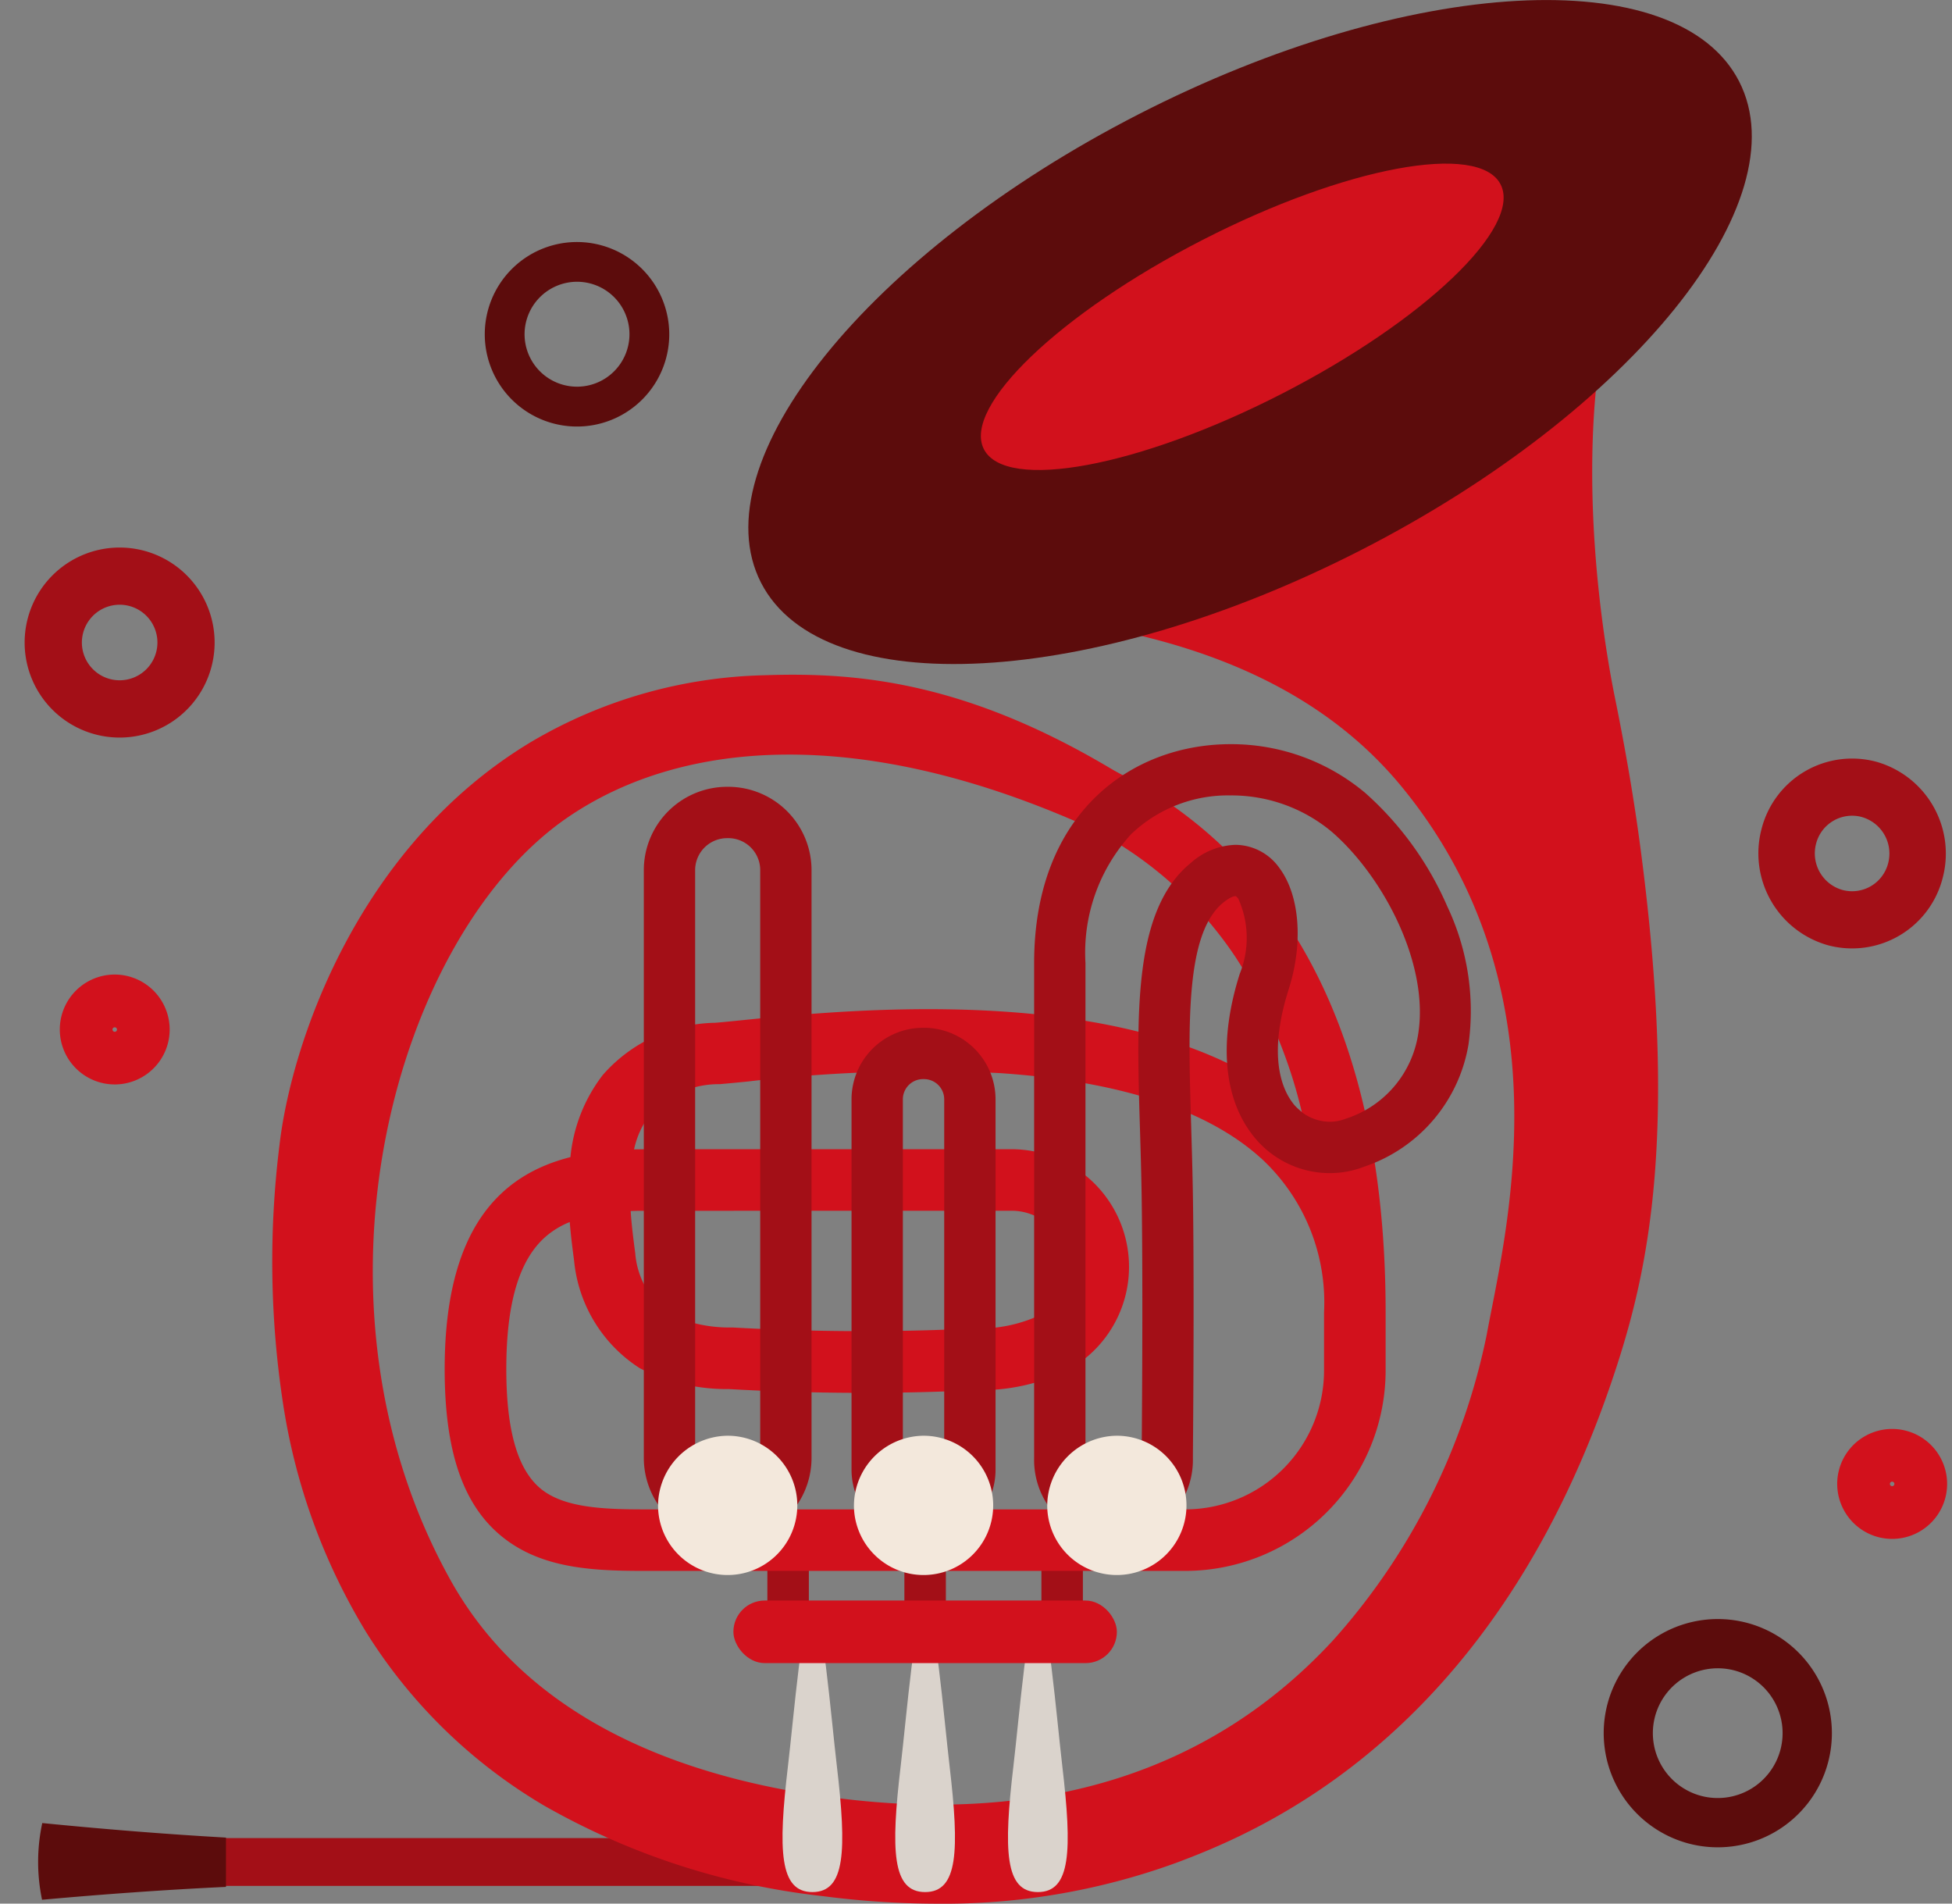 <svg xmlns="http://www.w3.org/2000/svg" width="96.578" height="94.166" viewBox="0 0 96.578 94.166">
  <rect x="0" y="0" width="96.578" height="94.166" fill="#808080" stroke="none"/>
  <g id="Group_438" data-name="Group 438" transform="translate(-405.113 -726.656)">
    <g id="Group_442" data-name="Group 442" transform="translate(-239.996 626.359)">
      <rect id="Rectangle_890" data-name="Rectangle 890" width="35.061" height="2.366" transform="translate(654.103 191.219)" fill="#a30f17"/>
      <g id="Group_442-2" data-name="Group 442" transform="translate(683.076 176.205)">
        <rect id="Rectangle_891" data-name="Rectangle 891" width="2.052" height="4.228" transform="translate(13.558)" fill="#a30f17"/>
        <rect id="Rectangle_892" data-name="Rectangle 892" width="2.052" height="4.228" transform="translate(6.779)" fill="#a30f17"/>
        <rect id="Rectangle_893" data-name="Rectangle 893" width="2.052" height="4.228" transform="translate(0)" fill="#a30f17"/>
      </g>
      <path id="Path_422" data-name="Path 422" d="M676.74,188.606c-2.1-1.537-3.082-4.231-3.082-8.476,0-7.092,2.867-9.635,6.222-10.485a7.887,7.887,0,0,1,1.6-4.062A7.55,7.55,0,0,1,687.037,163c.31-.024.748-.068,1.3-.124,5.582-.562,20.4-2.056,27.729,4.543a24.251,24.251,0,0,0-3.3-7.7,19.05,19.05,0,0,0-9.225-7.266l1.089-2.846A22.042,22.042,0,0,1,715.3,158.02c3.261,4.864,4.913,11.358,4.913,19.3V180.2a9.925,9.925,0,0,1-9.913,9.913H683.571C681.059,190.115,678.646,190,676.74,188.606Zm37.3-18.912c-2.652-2.4-7.01-3.814-12.951-4.207a75.311,75.311,0,0,0-12.448.419c-.576.057-1.029.1-1.377.13a4.6,4.6,0,0,0-3.421,1.47,4.327,4.327,0,0,0-.814,1.755c.18,0,.361-.006.539-.006h18.284l.123.005a5.817,5.817,0,0,1,2.524,10.91,9.725,9.725,0,0,1-4.48,1,118.06,118.06,0,0,1-12.3-.051,9.458,9.458,0,0,1-4.406-1.032,7.12,7.12,0,0,1-3.249-5.293l-.01-.08c-.069-.527-.152-1.16-.208-1.858a4.19,4.19,0,0,0-1.2.73c-1.305,1.145-1.939,3.286-1.939,6.545,0,3.146.6,5.113,1.832,6.016,1.165.852,3.046.923,5.033.923H710.3a6.874,6.874,0,0,0,6.866-6.867v-2.878A9.692,9.692,0,0,0,714.043,169.694ZM683.571,172.3c-.246,0-.484,0-.711.013.049.735.14,1.428.215,2l.011.08a4.082,4.082,0,0,0,1.76,3.055,6.937,6.937,0,0,0,3.044.623,115.058,115.058,0,0,0,11.985.05,7.189,7.189,0,0,0,3.13-.611,2.769,2.769,0,0,0-1.218-5.212Z" transform="translate(-6.548 -12.11)" fill="#d2111c"/>
      <path id="Path_423" data-name="Path 423" d="M695.244,195.854a33.648,33.648,0,0,0,11.777-2c4.361-1.62,15.958-6.46,21.84-24.549,1.606-4.938,3.027-11.679,1.2-25.563-.3-2.3-.719-4.8-1.276-7.539-1.07-5.257-2.965-19.9,3.317-26.78,0,0-11.252-8.006-26.327.339s-15.223,22.181-15.223,22.181c13.585-.5,22.593,2.461,27.688,8.668,8.319,10.132,5.094,22.214,4.2,27.1a32.326,32.326,0,0,1-7.587,15.1c-6.007,6.511-14.291,9.139-24.621,7.809-8.9-1.147-15.626-4.594-19.069-10.788-7.785-14.009-2.644-31.958,5.834-37.73,5.693-3.877,14.557-4.511,25.658.459l2.3-2.173c-7.847-4.961-13.488-5.462-18.244-5.3a23.754,23.754,0,0,0-11.565,3.308c-8.6,5.174-11.861,14.96-12.434,19.927a46.534,46.534,0,0,0,.171,12.767A30.564,30.564,0,0,0,667,182.424a25.824,25.824,0,0,0,8.829,8.593,35.774,35.774,0,0,0,13.776,4.465A44.287,44.287,0,0,0,695.244,195.854Z" transform="translate(-3.774 -1.39)" fill="#d2111c"/>
      <g id="Group_443" data-name="Group 443" transform="translate(676.963 137.108)">
        <path id="Path_424" data-name="Path 424" d="M686.719,185.089V156.007a4.125,4.125,0,0,1,4.12-4.12h.058a4.125,4.125,0,0,1,4.12,4.12v29.081a4.125,4.125,0,0,1-4.12,4.12h-.058A4.125,4.125,0,0,1,686.719,185.089Zm4.12-30.662a1.583,1.583,0,0,0-1.581,1.581v29.081a1.583,1.583,0,0,0,1.581,1.581h.058a1.583,1.583,0,0,0,1.581-1.581V156.007a1.583,1.583,0,0,0-1.581-1.581Z" transform="translate(-686.719 -149.778)" fill="#a30f17"/>
        <path id="Path_425" data-name="Path 425" d="M712.317,184.4V159.924c0-7.483,4.879-10.832,9.714-10.832a10.307,10.307,0,0,1,6.676,2.418,16.029,16.029,0,0,1,4.052,5.609,12.067,12.067,0,0,1,1.049,6.828,7.727,7.727,0,0,1-5.159,6.044,4.709,4.709,0,0,1-1.71.32,4.824,4.824,0,0,1-3.918-2.026c-1.359-1.859-1.546-4.644-.527-7.843a4.731,4.731,0,0,0-.072-3.7c-.046-.064-.112-.133-.146-.133s-.216.009-.6.318c-1.878,1.528-1.743,6-1.586,11.172.031,1.05.064,2.137.082,3.247.078,4.982,0,12.806,0,13.059a4.02,4.02,0,0,1-3.9,4.114h-.053A4.021,4.021,0,0,1,712.317,184.4Zm12.156-29.155c.99,1.355,1.163,3.7.441,5.965-1.034,3.248-.345,4.887.158,5.574a2.309,2.309,0,0,0,1.867.985,2.167,2.167,0,0,0,.79-.148,5.24,5.24,0,0,0,3.577-4.111c.6-3.479-1.694-7.859-4.262-10.083a7.734,7.734,0,0,0-5.013-1.8,6.93,6.93,0,0,0-4.913,1.915,8.69,8.69,0,0,0-2.261,6.377V184.4a1.486,1.486,0,0,0,1.363,1.581h.053a1.486,1.486,0,0,0,1.363-1.581v-.013c0-.079.079-7.994,0-13-.017-1.092-.05-2.169-.081-3.211-.177-5.848-.329-10.9,2.523-13.218a3.491,3.491,0,0,1,2.2-.887A2.691,2.691,0,0,1,724.473,155.247Z" transform="translate(-693.006 -149.092)" fill="#a30f17"/>
        <path id="Path_426" data-name="Path 426" d="M700.342,189.551V171.227a3.542,3.542,0,0,1,3.539-3.539h.046a3.543,3.543,0,0,1,3.54,3.539v18.324a3.543,3.543,0,0,1-3.54,3.539h-.046A3.542,3.542,0,0,1,700.342,189.551Zm3.539-19.324a1,1,0,0,0-1,1v18.324a1,1,0,0,0,1,1h.046a1,1,0,0,0,1-1V171.227a1,1,0,0,0-1-1Z" transform="translate(-690.065 -153.659)" fill="#a30f17"/>
      </g>
      <g id="Group_444" data-name="Group 444" transform="translate(677.667 171.317)">
        <path id="Path_427" data-name="Path 427" d="M700.5,197.938a3.445,3.445,0,1,0,3.445-3.5A3.473,3.473,0,0,0,700.5,197.938Z" transform="translate(-690.808 -194.438)" fill="#f3e8dc"/>
        <path id="Path_428" data-name="Path 428" d="M687.653,197.938a3.445,3.445,0,1,0,3.445-3.5A3.474,3.474,0,0,0,687.653,197.938Z" transform="translate(-687.653 -194.438)" fill="#f3e8dc"/>
        <path id="Path_429" data-name="Path 429" d="M713.177,197.938a3.445,3.445,0,1,0,3.445-3.5A3.473,3.473,0,0,0,713.177,197.938Z" transform="translate(-693.922 -194.438)" fill="#f3e8dc"/>
      </g>
      <g id="Group_445" data-name="Group 445" transform="translate(679.475 173.153)">
        <path id="Path_430" data-name="Path 430" d="M702.893,198.536a1.638,1.638,0,1,0,1.638-1.664A1.652,1.652,0,0,0,702.893,198.536Z" transform="translate(-693.204 -196.872)" fill="#f3e8dc"/>
        <path id="Path_431" data-name="Path 431" d="M690.049,198.536a1.638,1.638,0,1,0,1.637-1.664A1.651,1.651,0,0,0,690.049,198.536Z" transform="translate(-690.049 -196.872)" fill="#f3e8dc"/>
        <path id="Path_432" data-name="Path 432" d="M715.572,198.536a1.638,1.638,0,1,0,1.638-1.664A1.651,1.651,0,0,0,715.572,198.536Z" transform="translate(-696.318 -196.872)" fill="#f3e8dc"/>
      </g>
      <path id="Path_433" data-name="Path 433" d="M698.677,122.619a5.424,5.424,0,0,0,.553,2.815c2.746,5.358,14.732,4.7,26.77-1.467,7.217-3.7,12.813-8.536,15.549-12.973-.305,5.422-7.247,12.865-17.38,18.056-12.039,6.169-24.025,6.825-26.771,1.467C696.3,128.371,696.849,125.585,698.677,122.619Z" transform="translate(-12.24 -2.627)" fill="#ffe8cb"/>
      <path id="Path_434" data-name="Path 434" d="M694.2,129.119c3.048,5.948,16.352,5.22,29.715-1.627s21.727-17.22,18.679-23.168-16.352-5.22-29.716,1.627S691.151,123.171,694.2,129.119Zm21.859-16.96c7.059-3.617,13.655-4.843,14.733-2.74s-3.771,6.741-10.83,10.359-13.655,4.843-14.734,2.74S709,115.776,716.058,112.159Z" transform="translate(-11.439 0)" fill="#5c0c0c"/>
      <g id="Group_446" data-name="Group 446" transform="translate(683.825 179.672)">
        <path id="Path_435" data-name="Path 435" d="M712.081,219.732c1.633,0,1.7-2.043,1.209-6.231-.281-2.388-.746-7.987-1.209-7.987s-.928,5.6-1.209,7.981C710.377,217.683,710.447,219.732,712.081,219.732Z" transform="translate(-699.447 -205.514)" fill="#dad3cc"/>
        <path id="Path_436" data-name="Path 436" d="M704.687,219.732c1.633,0,1.7-2.043,1.21-6.231-.281-2.388-.746-7.987-1.21-7.987s-.927,5.6-1.209,7.981C702.983,217.683,703.054,219.732,704.687,219.732Z" transform="translate(-697.631 -205.514)" fill="#dad3cc"/>
        <path id="Path_437" data-name="Path 437" d="M697.294,219.732c1.633,0,1.7-2.043,1.21-6.231-.282-2.388-.747-7.987-1.21-7.987s-.927,5.6-1.209,7.981C695.59,217.683,695.66,219.732,697.294,219.732Z" transform="translate(-695.815 -205.514)" fill="#dad3cc"/>
      </g>
      <rect id="Rectangle_894" data-name="Rectangle 894" width="18.973" height="3.095" rx="1.548" transform="translate(681.395 179.469)" fill="#d2111c"/>
      <path id="Path_438" data-name="Path 438" d="M647.2,219.835c3.03.3,6.06.547,9.09.719v2.438c-3.034.144-6.068.363-9.1.637A9.122,9.122,0,0,1,647.2,219.835Z" transform="translate(0 -29.359)" fill="#5c0c0c"/>
    </g>
    <g id="Group_447" data-name="Group 447" transform="matrix(0.998, -0.07, 0.07, 0.998, 476, 779.624)">
      <path id="Path_396" data-name="Path 396" d="M1.834,5.289A2.718,2.718,0,1,0,.148,1.834,2.722,2.722,0,0,0,1.834,5.289Zm.92-2.675a.111.111,0,1,1-.141.069A.11.11,0,0,1,2.754,2.613Z" transform="translate(18.517 19.247)" fill="#d2111c"/>
      <path id="Path_397" data-name="Path 397" d="M3.127,9.142A4.622,4.622,0,0,0,9.014,6.226,4.718,4.718,0,0,0,6.139.256,4.622,4.622,0,0,0,.252,3.171,4.72,4.72,0,0,0,3.127,9.142Zm2.105-6.21A1.877,1.877,0,0,1,6.377,5.306a1.84,1.84,0,0,1-2.342,1.16A1.878,1.878,0,0,1,2.89,4.091,1.839,1.839,0,0,1,5.232,2.931Z" transform="translate(16.807 -13.966)" fill="#a30f17"/>
      <path id="Path_398" data-name="Path 398" d="M3.809,10.98a5.643,5.643,0,1,0-3.5-7.171A5.65,5.65,0,0,0,3.809,10.98ZM6.686,2.609A3.208,3.208,0,1,1,2.609,4.6,3.212,3.212,0,0,1,6.686,2.609Z" transform="translate(6.125 28.012)" fill="#5c0c0c"/>
    </g>
    <g id="Group_448" data-name="Group 448" transform="matrix(0.309, -0.951, 0.951, 0.309, 392.598, 775.178)">
      <path id="Path_396-2" data-name="Path 396" d="M3.6,5.289A2.718,2.718,0,1,1,5.289,1.834,2.722,2.722,0,0,1,3.6,5.289Zm-.92-2.675a.111.111,0,1,0,.141.069A.11.11,0,0,0,2.682,2.613Z" transform="translate(0.618 15.327)" fill="#d2111c"/>
      <path id="Path_397-2" data-name="Path 397" d="M6.226,9.142A4.7,4.7,0,1,1,9.141,3.171,4.7,4.7,0,0,1,6.226,9.142ZM4.091,2.931a1.869,1.869,0,1,0,2.375,1.16A1.871,1.871,0,0,0,4.091,2.931Z" transform="translate(16.92 7.662)" fill="#a30f17"/>
      <path id="Path_398-2" data-name="Path 398" d="M6.048,8.88A4.564,4.564,0,1,1,8.88,3.08,4.569,4.569,0,0,1,6.048,8.88ZM3.721,2.11a2.595,2.595,0,1,0,3.3,1.61A2.6,2.6,0,0,0,3.721,2.11Z" transform="translate(38.549 24.607)" fill="#5c0c0c"/>
    </g>
  </g>
</svg>
